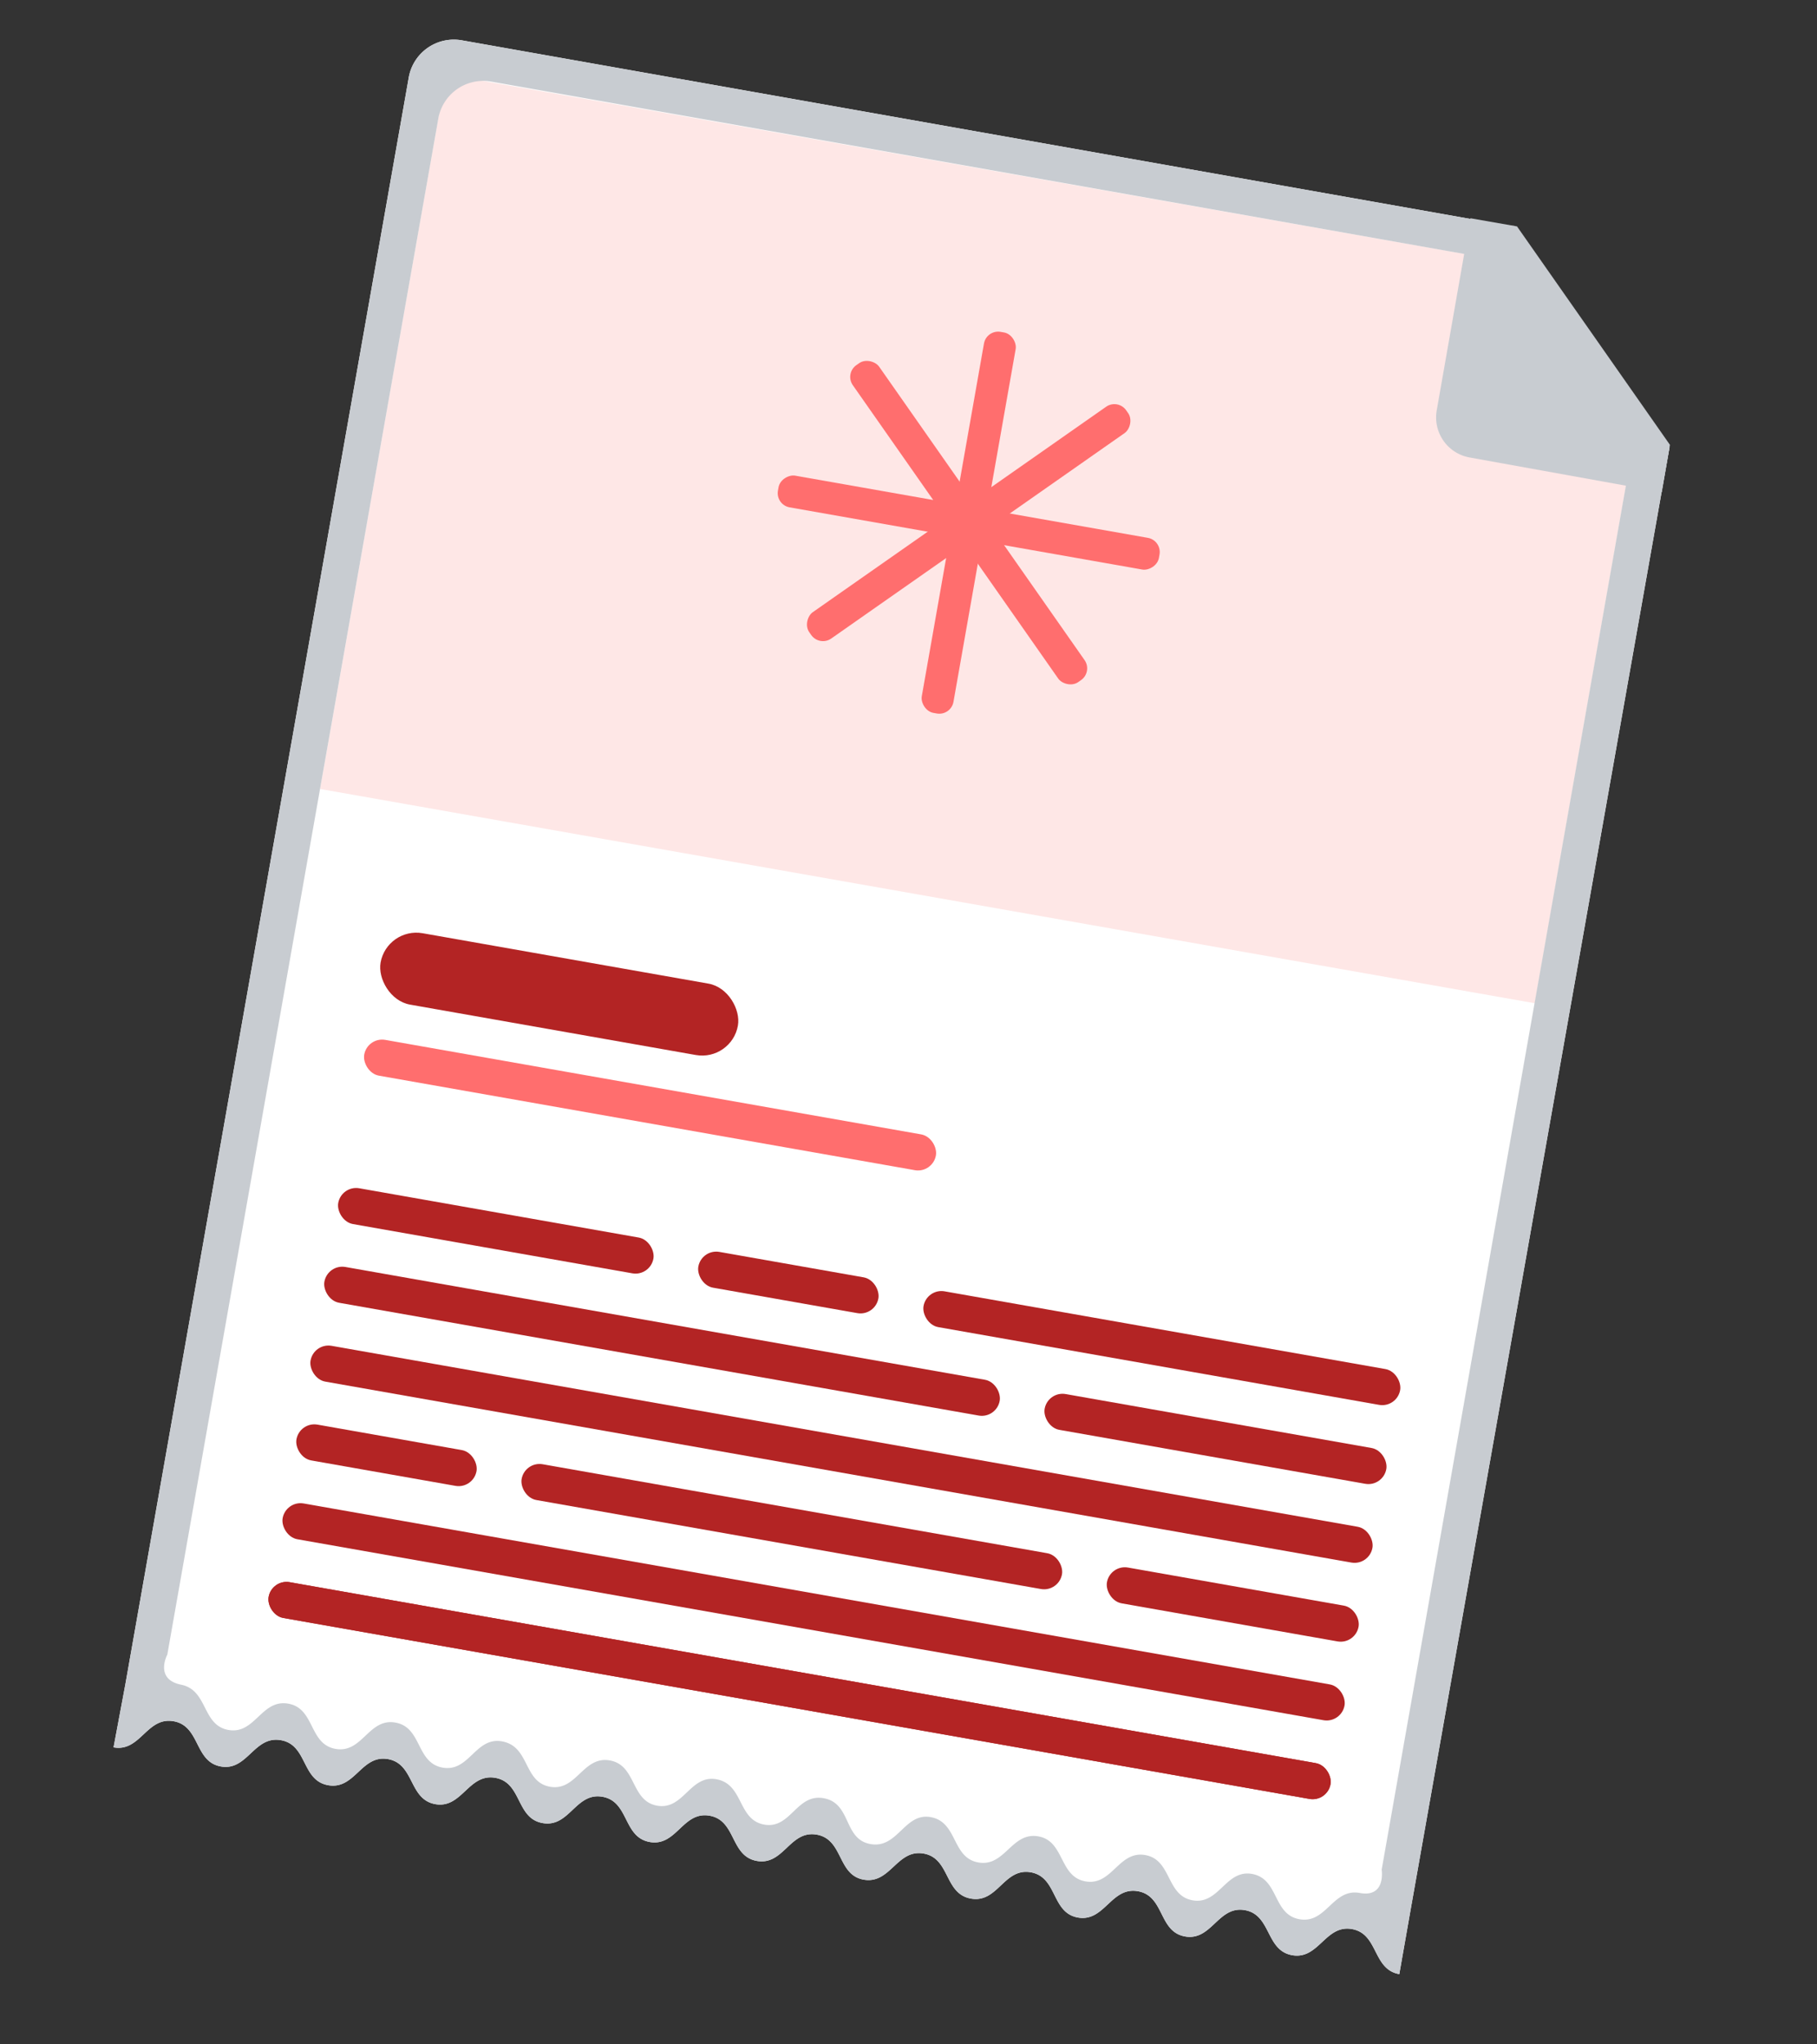 <svg xmlns="http://www.w3.org/2000/svg" viewBox="0 0 96 108">
    <rect x="0" y="0" width="96" height="108" fill="#333333" stroke="none"/>
    <path fill="none" d="M0 0h96v108H0z"/>
    <path d="M88.21 23.62L80 11.94h-.2L24.4 2.13a2.42 2.42 0 00-2.81 2L6.62 89 6 92.31c1.42.26 1.75-1.63 3.17-1.38s1.09 2.14 2.5 2.39 1.75-1.64 3.17-1.39 1.08 2.13 2.5 2.38 1.75-1.63 3.16-1.38 1.09 2.13 2.5 2.38 1.75-1.64 3.17-1.39 1.08 2.14 2.5 2.39 1.74-1.64 3.16-1.39 1.08 2.14 2.5 2.39 1.74-1.64 3.16-1.39 1.08 2.14 2.5 2.39 1.74-1.64 3.16-1.39 1.08 2.14 2.49 2.38 1.75-1.63 3.16-1.38 1.08 2.13 2.5 2.38 1.74-1.64 3.16-1.39 1.08 2.14 2.49 2.39 1.75-1.64 3.17-1.39 1.08 2.14 2.49 2.39 1.75-1.64 3.16-1.39 1.09 2.13 2.5 2.38 1.75-1.63 3.16-1.38 1.08 2.13 2.5 2.38l.58-3.3z" fill="#fff"/>
    <path d="M24.76 4.14a1.26 1.26 0 00-1.42 1.07l-6.43 36.47L81.09 53l5.1-28.93L79 13.7z" fill="#fee7e6" fill-rule="evenodd"/>
    <rect x="13.76" y="88.35" width="56.97" height="1.92" rx=".96" transform="rotate(10 42.25 89.308)" fill="#b32424"/>
    <rect x="13.76" y="88.35" width="56.97" height="1.92" rx=".96" transform="rotate(10 42.25 89.308)" fill="#b32424"/>
    <rect x="14.5" y="84.19" width="56.97" height="1.92" rx=".96" transform="rotate(10 42.982 85.155)" fill="#b32424"/>
    <rect x="15.97" y="75.86" width="56.97" height="1.92" rx=".96" transform="rotate(10 44.443 76.85)" fill="#b32424"/>
    <rect x="15.59" y="75.92" width="9.66" height="1.92" rx=".96" transform="rotate(10 20.432 76.877)" fill="#b32424"/>
    <rect x="36.82" y="66.79" width="9.66" height="1.92" rx=".96" transform="rotate(10 41.633 67.766)" fill="#b32424"/>
    <rect x="58.38" y="83.8" width="13.5" height="1.92" rx=".96" transform="rotate(10 65.12 84.773)" fill="#b32424"/>
    <rect x="55.05" y="75.06" width="18.33" height="1.92" rx=".96" transform="rotate(10 64.24 76.04)" fill="#b32424"/>
    <rect x="27.34" y="79.69" width="28.99" height="1.92" rx=".96" transform="rotate(10 41.839 80.648)" fill="#b32424"/>
    <rect x="16.86" y="69.9" width="36.23" height="1.92" rx=".96" transform="rotate(10 34.995 70.88)" fill="#b32424"/>
    <rect x="17.74" y="64.06" width="16.91" height="1.92" rx=".96" transform="rotate(10 26.19 65.029)" fill="#b32424"/>
    <rect x="19.96" y="50.6" width="19.17" height="3.83" rx="1.92" transform="rotate(10 29.531 52.528)" fill="#b32424"/>
    <rect x="19.01" y="57.42" width="30.67" height="1.92" rx=".96" transform="rotate(10 34.362 58.382)" fill="#ff6e6e"/>
    <rect x="48.6" y="70.26" width="25.57" height="1.92" rx=".96" transform="rotate(10 61.4 71.22)" fill="#b32424"/>
    <path d="M87.8 26l-10.14-1.83a2.15 2.15 0 01-1.75-2.5l1.78-10.14 2.46.43 8.08 11.54z" fill="#c8ccd1" fill-rule="evenodd"/>
    <path d="M88.21 23.62L80 11.94h-.2L24.4 2.13a2.42 2.42 0 00-2.81 2L6.62 89 6 92.31c1.42.26 1.75-1.63 3.17-1.38s1.09 2.14 2.5 2.39 1.75-1.64 3.17-1.39 1.08 2.13 2.5 2.38 1.75-1.63 3.16-1.38 1.09 2.13 2.5 2.38 1.75-1.64 3.17-1.39 1.08 2.14 2.5 2.39 1.74-1.64 3.16-1.39 1.08 2.14 2.5 2.39 1.74-1.64 3.16-1.39 1.08 2.14 2.5 2.39 1.74-1.64 3.16-1.39 1.08 2.14 2.49 2.38 1.75-1.63 3.16-1.38 1.08 2.13 2.5 2.38 1.74-1.64 3.16-1.39 1.08 2.14 2.49 2.39 1.75-1.64 3.17-1.39 1.08 2.14 2.49 2.39 1.75-1.64 3.16-1.39 1.09 2.13 2.5 2.38 1.75-1.63 3.16-1.38 1.08 2.13 2.5 2.38l.58-3.3zM71.83 100c-1.42-.25-1.75 1.64-3.17 1.39s-1.08-2.12-2.49-2.39-1.75 1.64-3.16 1.39-1.09-2.14-2.5-2.39-1.75 1.64-3.16 1.39-1.09-2.14-2.5-2.38-1.75 1.63-3.16 1.38-1.08-2.11-2.49-2.39-1.75 1.67-3.2 1.42-1-2.14-2.46-2.42-1.75 1.64-3.16 1.39-1.08-2.11-2.5-2.39-1.75 1.64-3.16 1.39-1.08-2.14-2.5-2.39-1.75 1.64-3.16 1.39-1.06-2.1-2.5-2.39-1.75 1.63-3.17 1.38-1.08-2.13-2.5-2.38-1.74 1.64-3.16 1.39-1.08-2.14-2.5-2.39-1.75 1.64-3.16 1.39S11 89.29 9.57 89s-.73-1.59-.73-1.59l14.31-81.1a2.41 2.41 0 012.8-2l53.75 9.52 6.62 9.46L73 98.77s.24 1.5-1.17 1.23z" fill="#c8ccd1"/>
    <rect x="50.33" y="17.39" width="1.7" height="20.44" rx=".76" transform="rotate(100 51.182 27.61)" fill="#ff6e6e"/>
    <rect x="50.33" y="17.39" width="1.7" height="20.44" rx=".76" transform="rotate(-170 51.181 27.611)" fill="#ff6e6e"/>
    <rect x="50.33" y="17.39" width="1.7" height="20.44" rx=".76" transform="rotate(-125 51.18 27.61)" fill="#ff6e6e"/>
    <rect x="50.33" y="17.39" width="1.7" height="20.44" rx=".76" transform="rotate(145 51.18 27.61)" fill="#ff6e6e"/>
</svg>
